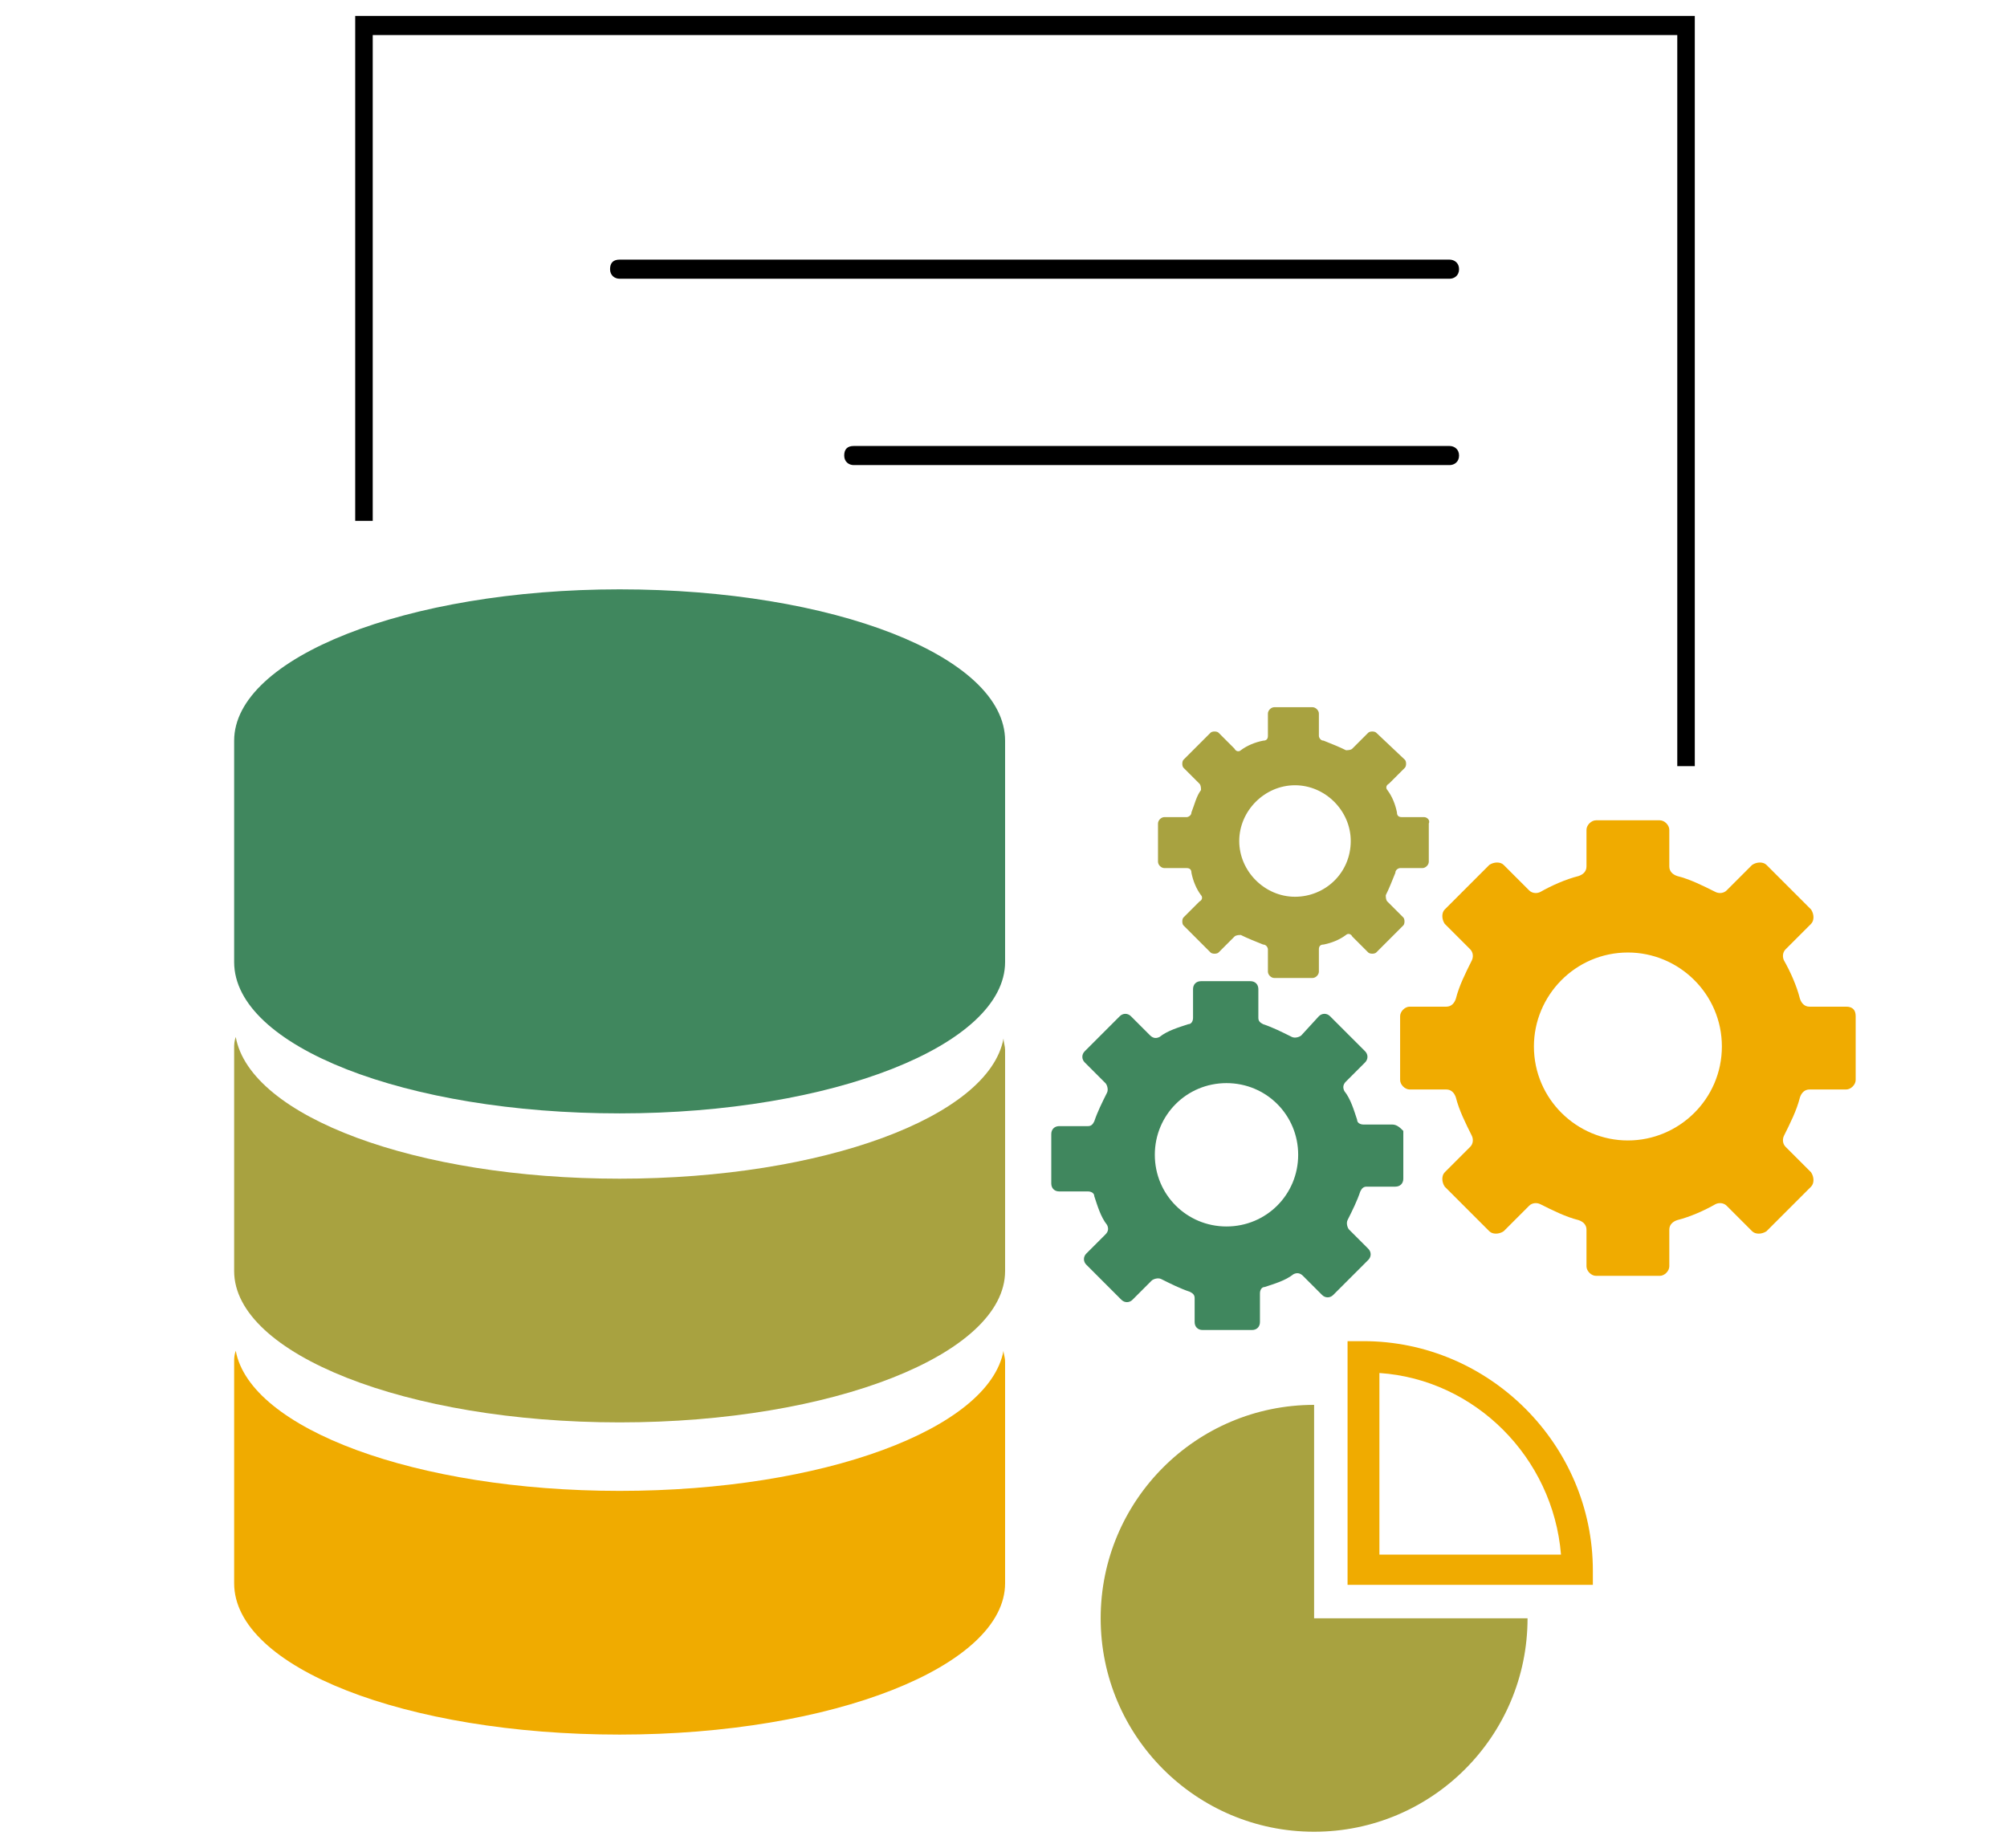 <?xml version="1.0" encoding="utf-8"?>
<!-- Generator: Adobe Illustrator 22.0.1, SVG Export Plug-In . SVG Version: 6.00 Build 0)  -->
<svg version="1.1" id="Layer_1" xmlns="http://www.w3.org/2000/svg" xmlns:xlink="http://www.w3.org/1999/xlink" x="0px" y="0px"
	 viewBox="0 0 126 116" style="enable-background:new 0 0 126 116;" xml:space="preserve">
<style type="text/css">
	.st0{fill:url(#SVGID_1_);}
	.st1{fill:none;stroke:#0459A2;stroke-miterlimit:10;}
	.st2{fill:#FF0013;}
	.st3{fill:#0B4A99;}
	.st4{fill:#CD1618;}
	.st5{fill:#DB9821;}
	.st6{fill:#40875E;}
	.st7{fill:#918831;}
	.st8{fill:#F0AB00;}
	.st9{fill:#A8A240;}
	.st10{fill:none;}
	.st11{fill:#0071C5;}
	.st12{fill:#EFAA1E;}
	.st13{fill:none;stroke:#000000;stroke-width:0.5;stroke-miterlimit:10;}
	.st14{fill:#A69F3D;}
	.st15{fill:#231F20;}
	.st16{fill-rule:evenodd;clip-rule:evenodd;fill:#A69F3D;}
	.st17{fill-rule:evenodd;clip-rule:evenodd;fill:#F0AB00;}
	.st18{fill-rule:evenodd;clip-rule:evenodd;fill:#A8A240;}
	.st19{fill-rule:evenodd;clip-rule:evenodd;fill:#40875E;}
	.st20{fill-rule:evenodd;clip-rule:evenodd;fill:#0B4A99;}
	.st21{fill:#FFFFFF;}
	.st22{fill:#0057A2;}
</style>
<g>
	<path class="st9" d="M82.5,88.2c-7.4,0-13.4,6-13.4,13.4c0,7.4,6,13.4,13.4,13.4c7.4,0,13.4-6,13.4-13.4H82.5V88.2z"/>
	<path class="st8" d="M100,99.5H84.6V84.2h1c7.9,0,14.4,6.5,14.4,14.4V99.5z M86.5,97.6H98c-0.5-6.1-5.4-11-11.4-11.4V97.6z"/>
	<path class="st8" d="M115.9,63.2h-2.3c-0.3,0-0.5-0.2-0.6-0.5c-0.2-0.8-0.6-1.7-1-2.4c-0.1-0.2-0.1-0.5,0.1-0.7l1.6-1.6
		c0.2-0.2,0.2-0.6,0-0.9l-2.8-2.8c-0.2-0.2-0.6-0.2-0.9,0l-1.6,1.6c-0.2,0.2-0.5,0.2-0.7,0.1c-0.8-0.4-1.6-0.8-2.4-1
		c-0.3-0.1-0.5-0.3-0.5-0.6v-2.3c0-0.3-0.3-0.6-0.6-0.6h-4c-0.3,0-0.6,0.3-0.6,0.6v2.3c0,0.3-0.2,0.5-0.5,0.6
		c-0.8,0.2-1.7,0.6-2.4,1c-0.2,0.1-0.5,0.1-0.7-0.1l-1.6-1.6c-0.2-0.2-0.6-0.2-0.9,0l-2.8,2.8c-0.2,0.2-0.2,0.6,0,0.9l1.6,1.6
		c0.2,0.2,0.2,0.5,0.1,0.7c-0.4,0.8-0.8,1.6-1,2.4c-0.1,0.3-0.3,0.5-0.6,0.5h-2.3c-0.3,0-0.6,0.3-0.6,0.6v4c0,0.3,0.3,0.6,0.6,0.6
		h2.3c0.3,0,0.5,0.2,0.6,0.5c0.2,0.8,0.6,1.6,1,2.4c0.1,0.2,0.1,0.5-0.1,0.7l-1.6,1.6c-0.2,0.2-0.2,0.6,0,0.9l2.8,2.8
		c0.2,0.2,0.6,0.2,0.9,0l1.6-1.6c0.2-0.2,0.5-0.2,0.7-0.1c0.8,0.4,1.6,0.8,2.4,1c0.3,0.1,0.5,0.3,0.5,0.6v2.3c0,0.3,0.3,0.6,0.6,0.6
		h4c0.3,0,0.6-0.3,0.6-0.6v-2.3c0-0.3,0.2-0.5,0.5-0.6c0.8-0.2,1.7-0.6,2.4-1c0.2-0.1,0.5-0.1,0.7,0.1l1.6,1.6
		c0.2,0.2,0.6,0.2,0.9,0l2.8-2.8c0.2-0.2,0.2-0.6,0-0.9l-1.6-1.6c-0.2-0.2-0.2-0.5-0.1-0.7c0.4-0.8,0.8-1.6,1-2.4
		c0.1-0.3,0.3-0.5,0.6-0.5h2.3c0.3,0,0.6-0.3,0.6-0.6v-4C116.5,63.4,116.3,63.2,115.9,63.2 M102.2,71.6c-3.2,0-5.9-2.6-5.9-5.9
		c0-3.2,2.6-5.9,5.9-5.9c3.2,0,5.9,2.6,5.9,5.9C108.1,69,105.4,71.6,102.2,71.6"/>
	<path class="st9" d="M89.4,51.3H88c-0.2,0-0.3-0.1-0.3-0.3c-0.1-0.5-0.3-1-0.6-1.4c-0.1-0.1-0.1-0.3,0.1-0.4l1-1
		c0.1-0.1,0.1-0.4,0-0.5L86.4,46c-0.1-0.1-0.4-0.1-0.5,0l-1,1c-0.1,0.1-0.3,0.1-0.4,0.1c-0.4-0.2-0.9-0.4-1.4-0.6
		c-0.2,0-0.3-0.2-0.3-0.3v-1.4c0-0.2-0.2-0.4-0.4-0.4h-2.4c-0.2,0-0.4,0.2-0.4,0.4v1.4c0,0.2-0.1,0.3-0.3,0.3
		c-0.5,0.1-1,0.3-1.4,0.6c-0.1,0.1-0.3,0.1-0.4-0.1l-1-1c-0.1-0.1-0.4-0.1-0.5,0l-1.7,1.7c-0.1,0.1-0.1,0.4,0,0.5l1,1
		c0.1,0.1,0.1,0.3,0.1,0.4c-0.3,0.4-0.4,0.9-0.6,1.4c0,0.2-0.2,0.3-0.3,0.3h-1.4c-0.2,0-0.4,0.2-0.4,0.4v2.4c0,0.2,0.2,0.4,0.4,0.4
		h1.4c0.2,0,0.3,0.1,0.3,0.3c0.1,0.5,0.3,1,0.6,1.4c0.1,0.1,0.1,0.3-0.1,0.4l-1,1c-0.1,0.1-0.1,0.4,0,0.5l1.7,1.7
		c0.1,0.1,0.4,0.1,0.5,0l1-1c0.1-0.1,0.3-0.1,0.4-0.1c0.4,0.2,0.9,0.4,1.4,0.6c0.2,0,0.3,0.2,0.3,0.3V61c0,0.2,0.2,0.4,0.4,0.4h2.4
		c0.2,0,0.4-0.2,0.4-0.4v-1.4c0-0.2,0.1-0.3,0.3-0.3c0.5-0.1,1-0.3,1.4-0.6c0.1-0.1,0.3-0.1,0.4,0.1l1,1c0.1,0.1,0.4,0.1,0.5,0
		l1.7-1.7c0.1-0.1,0.1-0.4,0-0.5l-1-1c-0.1-0.1-0.1-0.3-0.1-0.4c0.2-0.4,0.4-0.9,0.6-1.4c0-0.2,0.2-0.3,0.3-0.3h1.4
		c0.2,0,0.4-0.2,0.4-0.4v-2.4C89.8,51.5,89.6,51.3,89.4,51.3 M81.3,56.3c-1.9,0-3.5-1.6-3.5-3.5c0-1.9,1.6-3.5,3.5-3.5
		c1.9,0,3.5,1.6,3.5,3.5C84.8,54.8,83.2,56.3,81.3,56.3"/>
	<path class="st6" d="M87.4,70.6h-1.8c-0.2,0-0.4-0.1-0.4-0.3c-0.2-0.6-0.4-1.3-0.8-1.8c-0.1-0.2-0.1-0.4,0.1-0.6l1.2-1.2
		c0.2-0.2,0.2-0.5,0-0.7l-2.2-2.2c-0.2-0.2-0.5-0.2-0.7,0L81.7,65c-0.1,0.1-0.4,0.2-0.6,0.1c-0.6-0.3-1.2-0.6-1.8-0.8
		c-0.2-0.1-0.3-0.2-0.3-0.4v-1.8c0-0.3-0.2-0.5-0.5-0.5h-3.1c-0.3,0-0.5,0.2-0.5,0.5v1.8c0,0.2-0.1,0.4-0.3,0.4
		c-0.6,0.2-1.3,0.4-1.8,0.8c-0.2,0.1-0.4,0.1-0.6-0.1l-1.2-1.2c-0.2-0.2-0.5-0.2-0.7,0l-2.2,2.2c-0.2,0.2-0.2,0.5,0,0.7l1.3,1.3
		c0.1,0.1,0.2,0.4,0.1,0.6c-0.3,0.6-0.6,1.2-0.8,1.8c-0.1,0.2-0.2,0.3-0.4,0.3h-1.8c-0.3,0-0.5,0.2-0.5,0.5v3.1
		c0,0.3,0.2,0.5,0.5,0.5h1.8c0.2,0,0.4,0.1,0.4,0.3c0.2,0.6,0.4,1.3,0.8,1.8c0.1,0.2,0.1,0.4-0.1,0.6l-1.2,1.2
		c-0.2,0.2-0.2,0.5,0,0.7l2.2,2.2c0.2,0.2,0.5,0.2,0.7,0l1.2-1.2c0.1-0.1,0.4-0.2,0.6-0.1c0.6,0.3,1.2,0.6,1.8,0.8
		c0.2,0.1,0.3,0.2,0.3,0.4V83c0,0.3,0.2,0.5,0.5,0.5h3.1c0.3,0,0.5-0.2,0.5-0.5v-1.8c0-0.2,0.1-0.4,0.3-0.4c0.6-0.2,1.3-0.4,1.8-0.8
		c0.2-0.1,0.4-0.1,0.6,0.1l1.2,1.2c0.2,0.2,0.5,0.2,0.7,0l2.2-2.2c0.2-0.2,0.2-0.5,0-0.7l-1.2-1.2c-0.1-0.1-0.2-0.4-0.1-0.6
		c0.3-0.6,0.6-1.2,0.8-1.8c0.1-0.2,0.2-0.3,0.4-0.3h1.8c0.3,0,0.5-0.2,0.5-0.5V71C87.9,70.8,87.7,70.6,87.4,70.6 M77,77
		c-2.5,0-4.5-2-4.5-4.5c0-2.5,2-4.5,4.5-4.5c2.5,0,4.5,2,4.5,4.5C81.5,75,79.5,77,77,77"/>
	<polygon points="106.4,48.1 105.3,48.1 105.3,2.2 23.4,2.2 23.4,32.7 22.3,32.7 22.3,1 106.4,1 	"/>
	<path class="st6" d="M38.9,37c13.4,0,24.2,4.2,24.2,9.5v13.9c0,5.2-10.8,9.5-24.2,9.5c-13.4,0-24.2-4.2-24.2-9.5V46.5
		C14.7,41.3,25.5,37,38.9,37z"/>
	<path class="st9" d="M38.9,74c12.8,0,23.2-3.9,24.1-8.8c0,0.2,0.1,0.5,0.1,0.7v13.9c0,5.2-10.8,9.5-24.2,9.5
		c-13.4,0-24.2-4.3-24.2-9.5V65.8c0-0.2,0-0.4,0.1-0.7C15.7,70.1,26.1,74,38.9,74z"/>
	<path class="st8" d="M38.9,93.6c12.8,0,23.2-3.9,24.1-8.8c0,0.2,0.1,0.4,0.1,0.7v13.9c0,5.2-10.8,9.5-24.2,9.5
		c-13.4,0-24.2-4.2-24.2-9.5V85.5c0-0.2,0-0.4,0.1-0.7C15.7,89.7,26.1,93.6,38.9,93.6z"/>
	<path d="M91,17.5H38.9c-0.3,0-0.6-0.2-0.6-0.6s0.2-0.6,0.6-0.6H91c0.3,0,0.6,0.2,0.6,0.6S91.3,17.5,91,17.5z"/>
	<path d="M91,29.2H53.6c-0.3,0-0.6-0.2-0.6-0.6s0.2-0.6,0.6-0.6H91c0.3,0,0.6,0.2,0.6,0.6S91.3,29.2,91,29.2z"/>
</g>
</svg>
